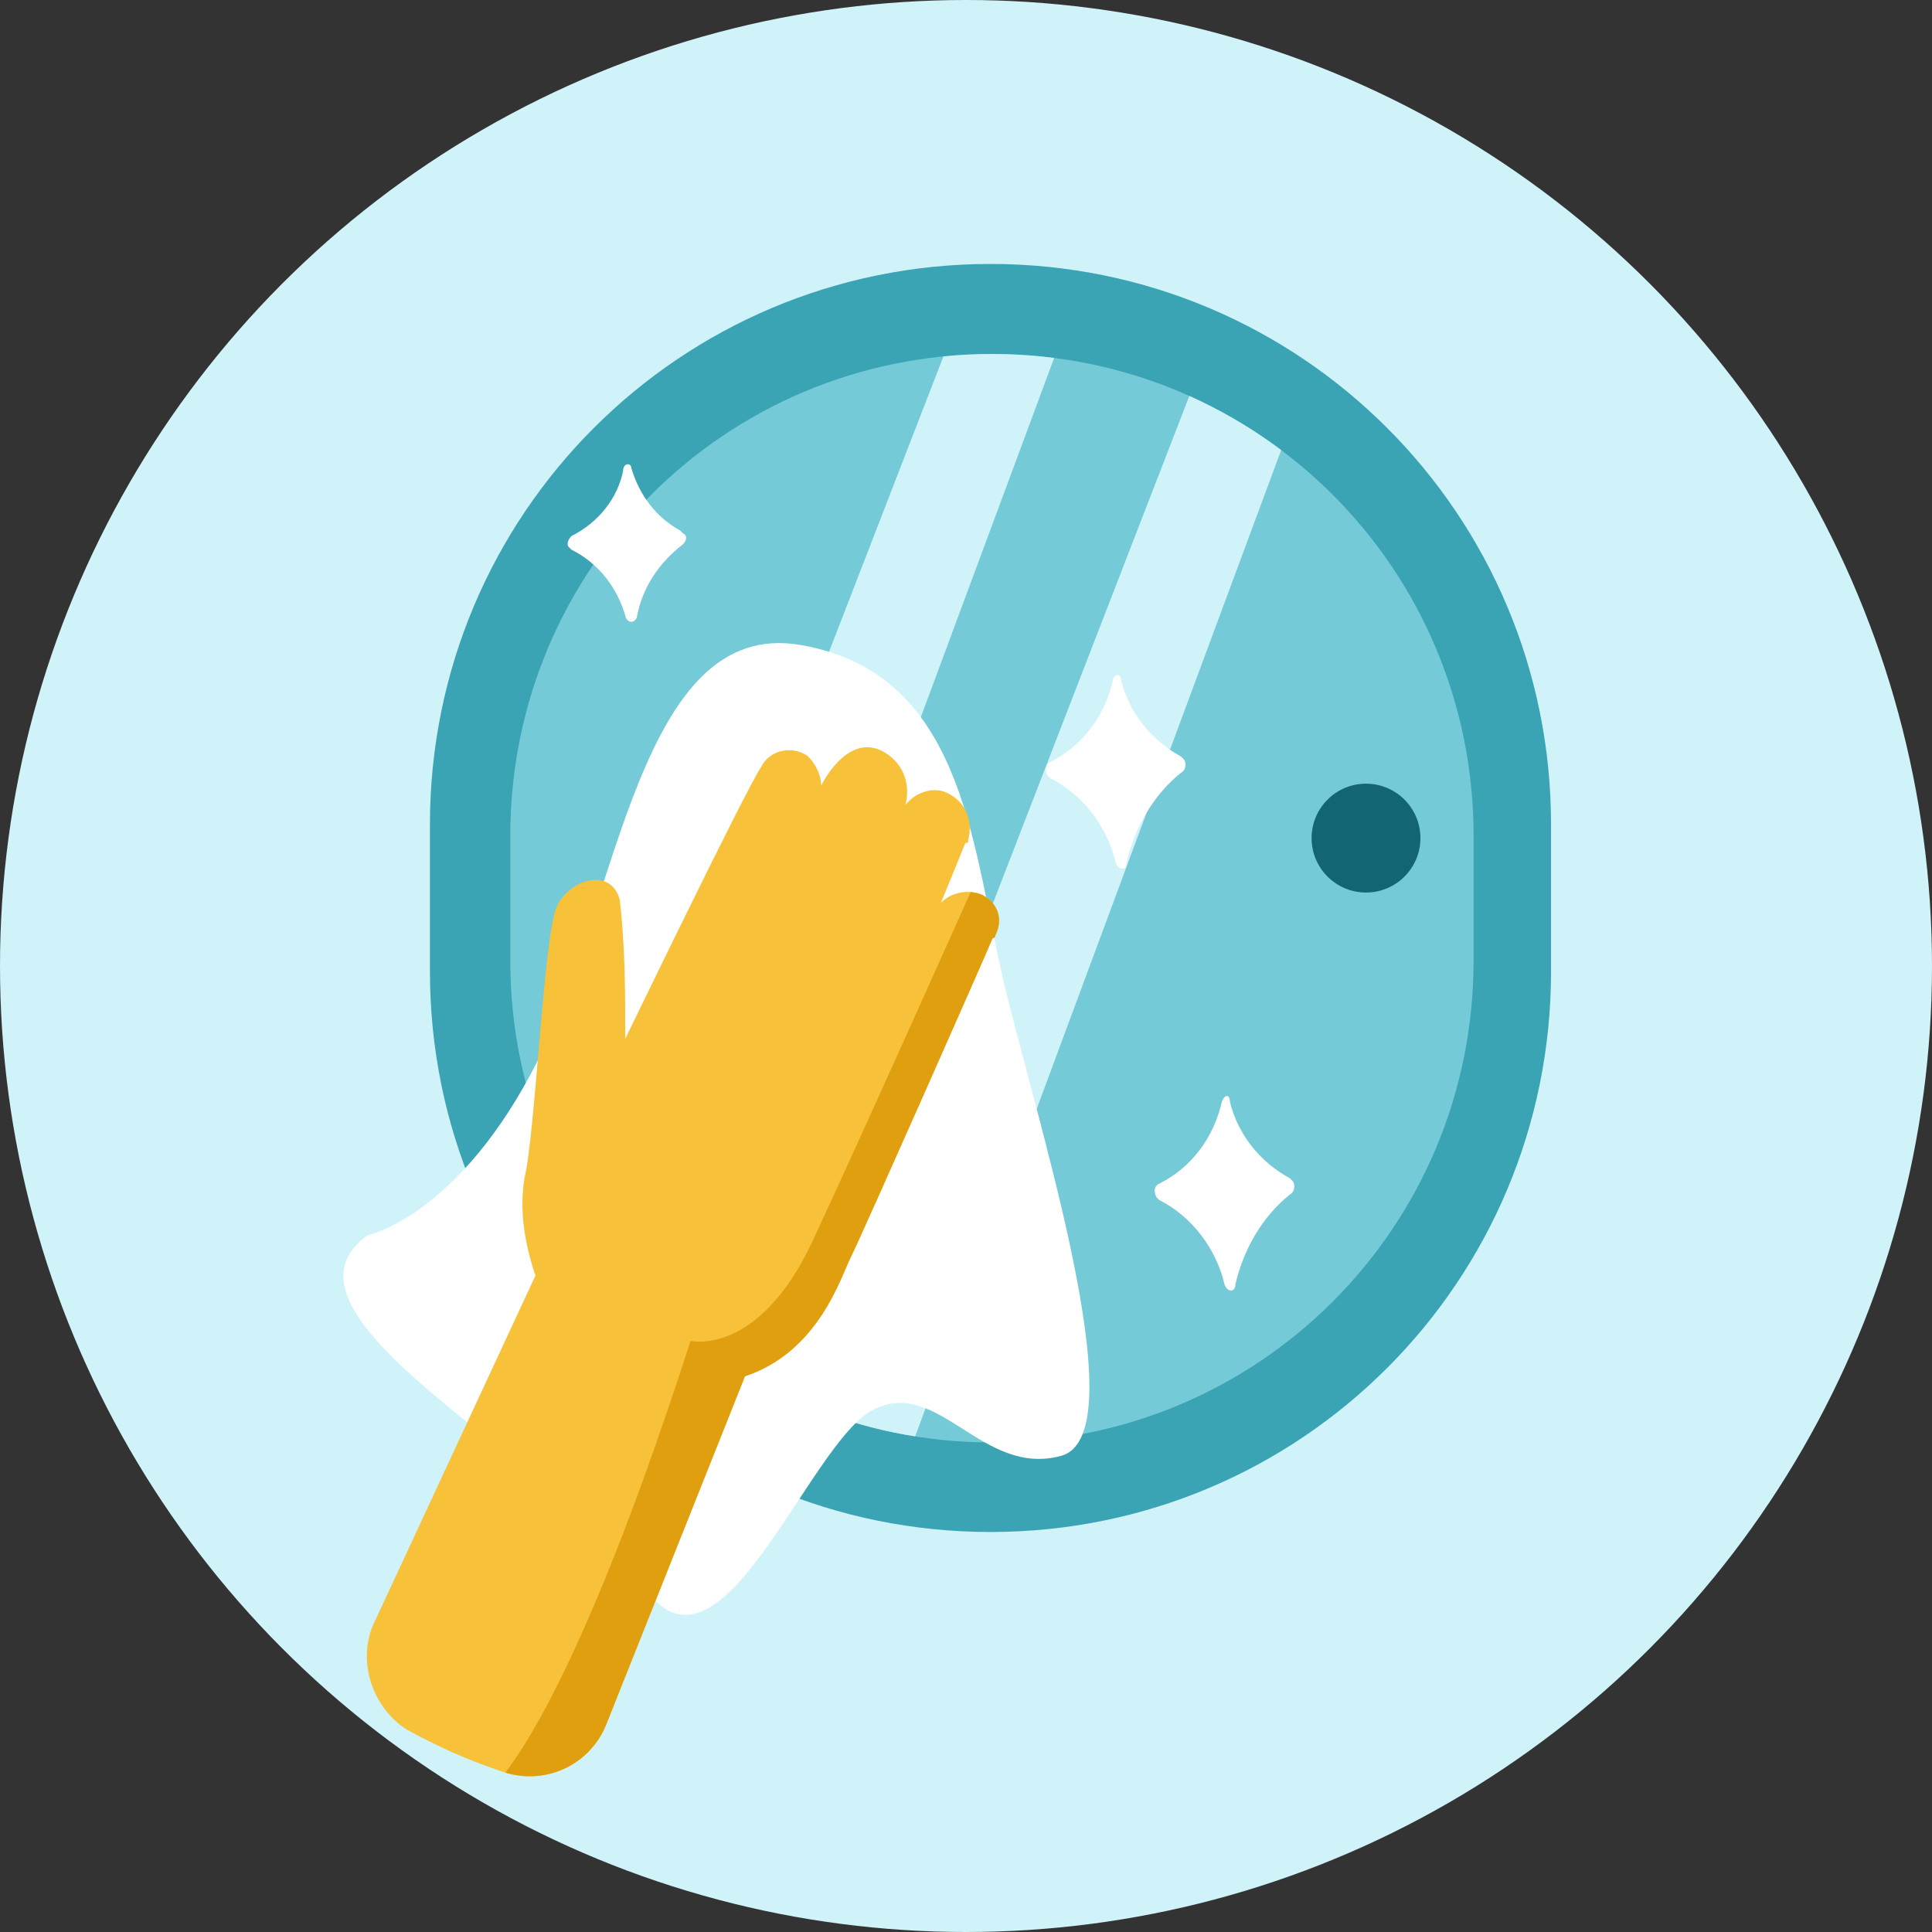 <svg enable-background="new 0 0 71 71" viewBox="0 0 71 71" xmlns="http://www.w3.org/2000/svg" xmlns:xlink="http://www.w3.org/1999/xlink"><rect x="0" y="0" width="71" height="71" fill="#333333" stroke="none"/><clipPath id="a"><path d="m17.7 0c9.8 0 17.7 7.9 17.7 17.7v4.6c0 9.8-7.9 17.7-17.7 17.7-9.8 0-17.7-7.9-17.7-17.7v-4.6c0-9.8 7.9-17.7 17.7-17.7z"/></clipPath><clipPath id="b"><path d="m.3 32.1 5.9-12.7c-.4-1.2-.6-2.4-.4-3.6.4-1.6.7-9 1.2-10s2-1.4 2.3-.2c.2 1.7.2 3.4.2 5.1 0 0 4.5-9.3 5-10 .3-.6 1.1-.8 1.7-.4.3.3.5.7.5 1.1 0 0 .9-1.9 2.2-1.3.8.4 1.1 1.2.9 2 .4-.5 1.1-.7 1.6-.4.6.3.9 1 .7 1.7 0 .1 0 .1-.1.1-.2.5-.9 2.2-.9 2.2.4-.4 1-.5 1.5-.3.6.3.8.9.5 1.5 0 0 0 .1-.1.1-.2.5-4.8 10.9-5.2 11.7s-1.2 3.5-3.9 4.4l-5.1 12.8c-.6 1.5-2.3 2.3-3.9 1.7-1.2-.4-2.3-.9-3.4-1.5-1.3-.8-1.9-2.6-1.2-4z"/></clipPath><circle cx="35.5" cy="35.5" fill="#cff3f9" r="35.5"/><path d="m36.4 9.7c11.4 0 20.6 9.2 20.6 20.6v5.4c0 11.4-9.2 20.6-20.6 20.6-11.4 0-20.6-9.2-20.6-20.6v-5.4c0-11.4 9.2-20.6 20.6-20.6z" fill="#3aa4b5"/><g transform="translate(18.753 13.009)"><path d="m17.7 0c9.8 0 17.7 7.9 17.7 17.7v4.6c0 9.8-7.9 17.7-17.7 17.7-9.8 0-17.7-7.9-17.7-17.7v-4.6c0-9.8 7.9-17.7 17.7-17.7z" fill="#75cad8"/><g clip-path="url(#a)" fill="#cff3f9"><path d="m16.3-.9-17.5 45.2h4.8l16.7-45z"/><path d="m25.9-.9-17.5 45.2h4.8l16.7-45z"/></g></g><circle cx="50.2" cy="30.8" fill="#146572" r="2"/><path d="m13.5 45.4s3.4-.7 6.3-6.5 3.7-16.2 9.6-15.2 6.3 7.1 7.4 12 5.1 17 2.2 17.8-4.5-2.9-6.9-1.7-5.7 10.8-8.5 6.4-14.2-9.8-10.1-12.8z" fill="#fff"/><g transform="translate(13.477 27.478)"><path d="m.3 32.1 5.9-12.7c-.4-1.2-.6-2.4-.4-3.6.4-1.6.7-9 1.2-10s2-1.4 2.3-.2c.2 1.7.2 3.4.2 5.1 0 0 4.5-9.3 5-10 .3-.6 1.1-.8 1.7-.4.3.3.5.7.5 1.1 0 0 .9-1.9 2.2-1.3.8.4 1.1 1.2.9 2 .4-.5 1.1-.7 1.6-.4.6.3.9 1 .7 1.7 0 .1 0 .1-.1.1-.2.5-.9 2.2-.9 2.2.4-.4 1-.5 1.5-.3.6.3.8.9.5 1.5 0 0 0 .1-.1.1-.2.5-4.8 10.9-5.2 11.7s-1.2 3.5-3.9 4.4l-5.1 12.8c-.6 1.5-2.3 2.3-3.9 1.7-1.2-.4-2.3-.9-3.4-1.5-1.3-.8-1.9-2.6-1.2-4z" fill="#f7c139"/><g clip-path="url(#b)"><path d="m4.3 38.5s2.7-1.5 7.6-16.7c0 0 2.5.6 4.5-3.7s6.2-13.7 6.2-13.7l2.6.8s-7.6 19.3-8 19.5-7.7 13.9-7.7 13.9l-2.9 2.4z" fill="#e09f0e"/></g></g><g fill="#fff"><path d="m22.9 17.3c-.2 1-.9 1.9-1.9 2.4-.1.1-.2.3-.1.4 0 0 .1.1.1.1 1 .5 1.7 1.4 2 2.5.1.2.3.2.4 0 .2-1.1.8-2 1.7-2.7.1-.1.2-.3 0-.4 0 0 0 0-.1-.1-.9-.5-1.5-1.3-1.8-2.3 0-.2-.3-.2-.3.1z"/><path d="m44.9 40.5c-.3 1.3-1.1 2.4-2.3 3-.2.1-.2.3-.1.5 0 0 .1.1.1.1 1.2.6 2.1 1.8 2.4 3.1.1.3.4.3.4 0 .3-1.3 1-2.5 2-3.3.2-.1.2-.4.1-.5 0 0 0 0-.1-.1-1.1-.6-1.9-1.6-2.2-2.8 0-.3-.2-.3-.3 0z"/><path d="m40.9 25c-.3 1.3-1.1 2.4-2.3 3-.2.1-.2.3-.1.5 0 0 .1.1.1.1 1.2.6 2.1 1.8 2.4 3.1.1.3.4.3.4 0 .3-1.3 1-2.5 2-3.3.2-.1.2-.4.1-.5 0 0 0 0-.1-.1-1.1-.6-1.9-1.6-2.2-2.8 0-.3-.3-.2-.3 0z"/></g></svg>